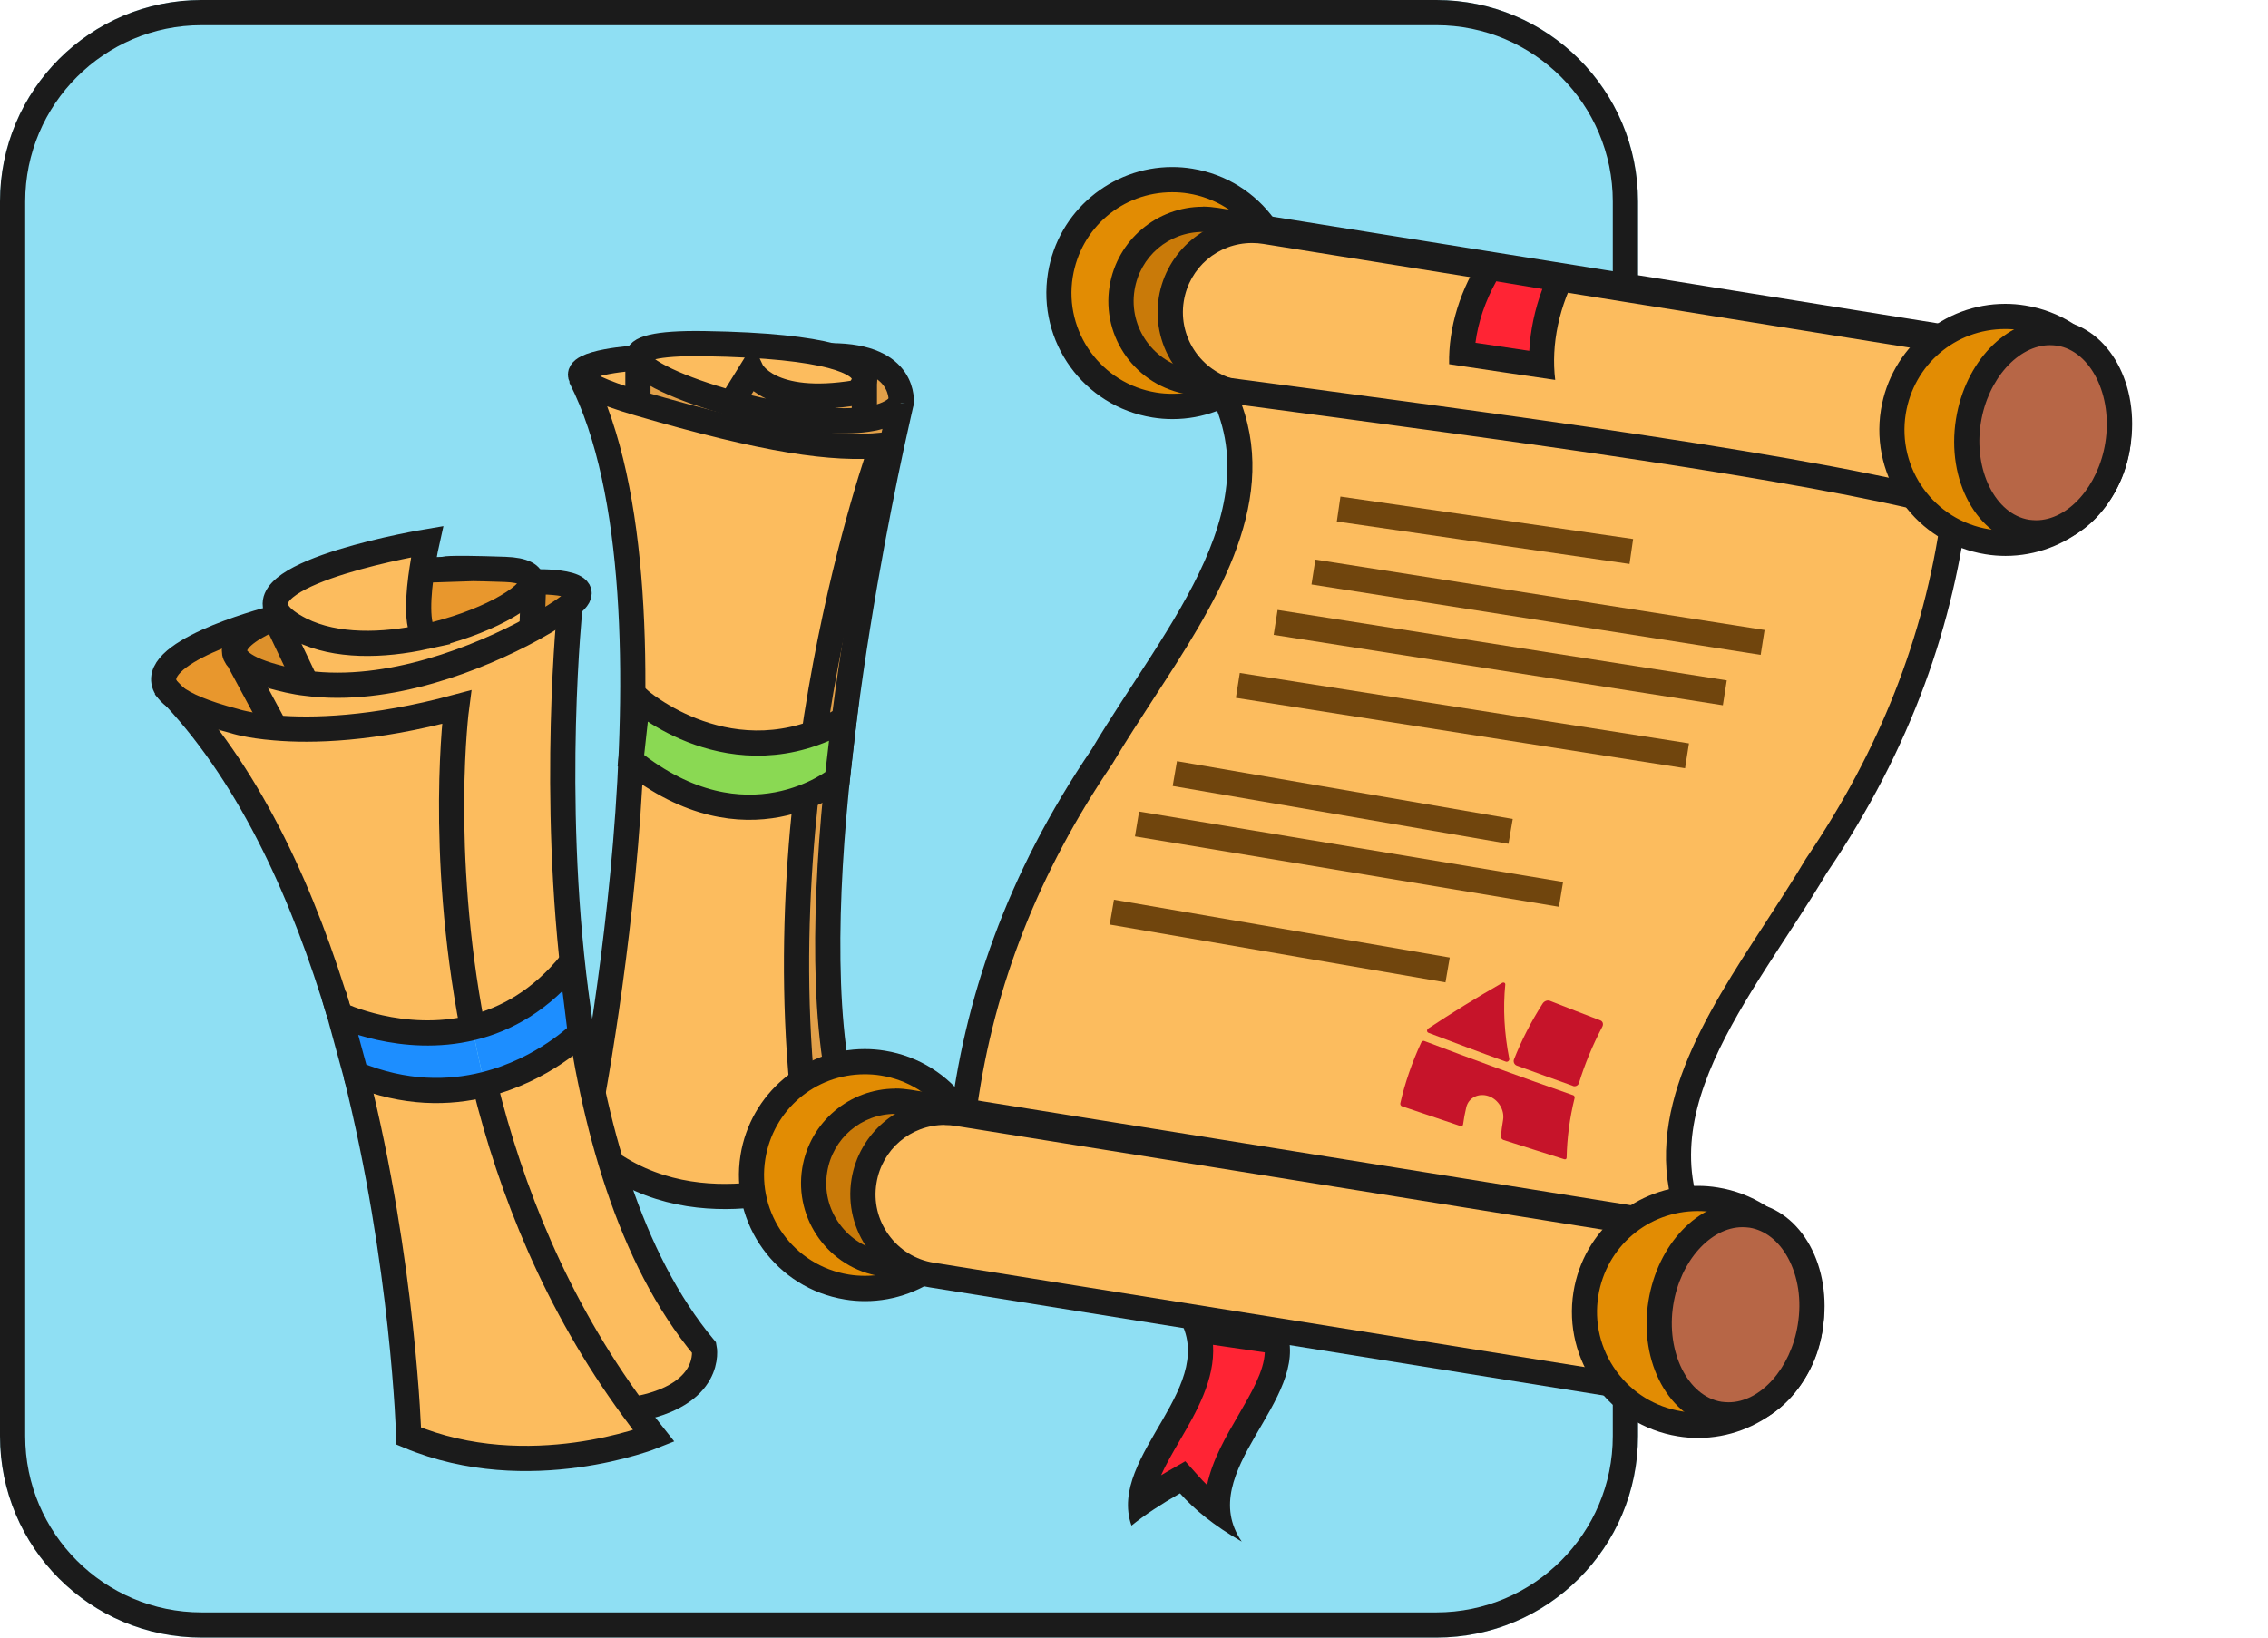 <svg width="180" height="130" viewBox="0 0 180 130" fill="none" xmlns="http://www.w3.org/2000/svg">
<path d="M114 0H16C7.163 0 0 7.163 0 16V114C0 122.837 7.163 130 16 130H114C122.837 130 130 122.837 130 114V16C130 7.163 122.837 0 114 0Z" fill="#8FDFF3"/>
<path d="M114 2C121.72 2 128 8.28 128 16V114C128 121.72 121.72 128 114 128H16C8.28 128 2 121.72 2 114V16C2 8.28 8.28 2 16 2H114ZM114 0H16C7.16 0 0 7.16 0 16V114C0 122.84 7.16 130 16 130H114C122.84 130 130 122.84 130 114V16C130 7.16 122.84 0 114 0Z" fill="#1B1B1B"/>
<path d="M68.6 30.21C68.63 30.1 68.63 29.98 68.6 29.86C68.48 29.33 67.83 28.73 65.97 28.24C71.99 28.25 71.52 32 71.52 32C71.52 32 71.52 32.01 71.51 32.02C69.99 34.22 63.41 33.48 58.04 32L59.64 29.42C59.64 29.42 61.03 32.33 67.96 31.17C67.96 31.17 68.52 30.76 68.6 30.21Z" fill="#E2A049"/>
<path d="M71.51 32.02C71.48 32.18 71.18 33.45 70.73 35.52L70 35.35C66.12 35.71 60.89 35 50.63 32V28.41C50.77 29.42 54.08 30.91 58.04 32C63.41 33.48 69.99 34.22 71.51 32.02V32.02Z" fill="#E2A049"/>
<path d="M70 35.35L70.73 35.52C68.55 45.67 62.88 75.2 67.39 89.08C67.39 89.08 66.76 90.35 64.33 91.68C59.93 63.13 70 35.35 70 35.35V35.35Z" fill="#E2A049"/>
<path d="M50.63 32C60.89 35 66.12 35.71 70 35.35C70 35.35 59.93 63.13 64.33 91.68C64.43 92.37 64.55 93.05 64.67 93.74C64.67 93.74 53.81 98.08 46.35 90.54C46.35 90.54 55.23 47.91 46.1 29.97L46.13 29.95C46.39 30.46 47.64 31.12 50.63 32V32Z" fill="#FCBC5E"/>
<path d="M68.6 29.86C68.63 29.98 68.63 30.1 68.6 30.21V29.86Z" fill="#FCBC5E"/>
<path d="M65.97 28.24C67.83 28.73 68.48 29.33 68.6 29.86V30.21C68.52 30.76 67.96 31.17 67.96 31.17C61.03 32.33 59.64 29.42 59.64 29.42L58.04 32C54.08 30.91 50.77 29.42 50.63 28.41C50.52 27.69 51.99 27.22 55.89 27.28C60.97 27.36 64.09 27.75 65.97 28.24V28.24Z" fill="#FCBC5E"/>
<path d="M50.63 28.41V32C47.64 31.12 46.39 30.46 46.13 29.95C45.48 28.71 50.63 28.41 50.63 28.41Z" fill="#FCBC5E"/>
<path d="M71.51 32.02C69.99 34.22 63.41 33.48 58.04 32C54.08 30.91 50.77 29.42 50.63 28.41C50.52 27.69 51.99 27.22 55.89 27.28C60.97 27.36 64.09 27.75 65.97 28.24C67.83 28.73 68.48 29.33 68.6 29.86C68.63 29.98 68.63 30.1 68.6 30.21C68.52 30.76 67.96 31.17 67.96 31.17C61.03 32.33 59.64 29.42 59.64 29.42L58.04 32" stroke="#1B1B1B" stroke-width="2" stroke-miterlimit="10"/>
<path d="M65.94 28.24H65.97C71.99 28.25 71.52 32 71.52 32" stroke="#1B1B1B" stroke-width="2" stroke-miterlimit="10"/>
<path d="M46.07 29.91L46.1 29.97C55.23 47.91 46.35 90.54 46.35 90.54C53.81 98.08 64.67 93.74 64.67 93.74C64.55 93.05 64.43 92.37 64.33 91.68C59.93 63.13 70 35.35 70 35.35C66.12 35.71 60.89 35 50.63 32C47.64 31.12 46.39 30.46 46.13 29.95C45.48 28.71 50.63 28.41 50.63 28.41V32" stroke="#1B1B1B" stroke-width="2" stroke-miterlimit="10"/>
<path d="M71.52 32C71.52 32 71.52 32.01 71.51 32.02C71.48 32.18 71.18 33.45 70.73 35.52C68.55 45.67 62.88 75.2 67.39 89.08C67.39 89.08 66.76 90.35 64.33 91.68" stroke="#1B1B1B" stroke-width="2" stroke-miterlimit="10"/>
<path d="M68.6 29.86V30.21V32.75" stroke="#1B1B1B" stroke-width="2" stroke-miterlimit="10"/>
<path d="M50.61 55.45C50.61 55.45 58.11 62.17 67 57.09L66.45 61.84C66.45 61.84 59.26 67.75 50.07 60.38L50.61 55.46V55.45Z" fill="#8AD953" stroke="#1B1B1B" stroke-width="2" stroke-miterlimit="10"/>
<path d="M55.89 107C55.89 107 56.66 110.79 50.28 111.89C44.13 103.54 40.54 94.45 38.48 86.09C43.16 84.92 46.06 82 46.06 82L45.67 78.85H45.71C47.05 89.19 49.96 99.89 55.89 107Z" fill="#FCBC5E"/>
<path d="M50.28 111.89C50.79 112.6 51.33 113.3 51.89 114C51.89 114 41.99 118 32.44 114C32.44 114 32.04 100.34 28.24 85.26C32.15 86.87 35.64 86.8 38.48 86.09C40.54 94.45 44.13 103.54 50.28 111.89Z" fill="#FCBC5E"/>
<path d="M45.67 78.85L46.06 82C46.06 82 43.16 84.92 38.48 86.09C38.1 84.56 37.77 83.05 37.5 81.58C40.15 80.93 42.93 79.42 45.36 76.39L45.67 78.85V78.85Z" fill="#1D8EFF"/>
<path d="M42.22 49.94C43.58 49.19 44.64 48.51 45.25 48.04C45.25 48.04 43.66 63.02 45.71 78.84H45.67L45.36 76.39C42.93 79.42 40.15 80.93 37.5 81.58C34.76 67.31 36.24 56.13 36.24 56.13C29.56 57.93 24.73 58.03 21.84 57.78L19.43 52.78C20.09 53.21 21.18 53.62 22.89 54C23.36 54.1 23.83 54.19 24.31 54.24C30.86 55.11 38.02 52.23 42.22 49.94Z" fill="#FCBC5E"/>
<path d="M42.35 46.19C42.35 46.19 47.89 46 45.25 48.04C44.64 48.51 43.58 49.19 42.22 49.94L42.35 46.19Z" fill="#DD912C"/>
<path d="M42.35 46.19L42.22 49.94C38.02 52.23 30.86 55.11 24.31 54.24L21.84 49.04L22.11 48.68C22.41 49.1 22.98 49.54 23.89 50C26.65 51.38 30.39 51.28 33.77 50.54C38.31 49.54 42.21 47.4 42.21 46.17L42.35 46.19Z" fill="#FCBC5E"/>
<path d="M34.01 45.2C35 45.27 34.97 45.1 40 45.27C41.55 45.32 42.21 45.67 42.21 46.17C42.21 47.4 38.31 49.54 33.77 50.54C32.98 49.74 33.2 47.08 33.5 45.15L34.01 45.2Z" fill="#E8972D"/>
<path d="M37.5 81.58C37.77 83.05 38.1 84.56 38.48 86.09C35.64 86.8 32.15 86.87 28.24 85.26C27.85 83.71 27.42 82.14 26.96 80.57V80.54C26.96 80.54 31.94 82.95 37.5 81.58V81.58Z" fill="#1D8EFF"/>
<path d="M36.24 56.13C36.24 56.13 34.76 67.31 37.5 81.58C31.94 82.95 26.95 80.54 26.95 80.54C24.18 71.27 20.05 61.95 13.86 55.31C14.7 55.96 16.2 56.61 18.6 57.24C18.6 57.24 19.69 57.61 21.84 57.78C24.73 58.03 29.56 57.93 36.24 56.13V56.13Z" fill="#FCBC5E"/>
<path d="M33.89 43C33.89 43 33.68 43.93 33.5 45.15C33.2 47.08 32.98 49.74 33.77 50.54C30.39 51.28 26.65 51.38 23.89 50C22.98 49.54 22.41 49.1 22.11 48.68C19.75 45.36 33.89 43 33.89 43Z" fill="#FCBC5E"/>
<path d="M28.24 85.26L26.96 80.57C27.42 82.14 27.85 83.71 28.24 85.26Z" fill="#1D8EFF"/>
<path d="M21.84 49.04L24.31 54.24C23.83 54.19 23.36 54.1 22.89 54C21.18 53.62 20.09 53.21 19.43 52.78L18.69 51.26C19.11 50.18 21.25 49.27 21.74 49.07C21.81 49.05 21.84 49.04 21.84 49.04V49.04Z" fill="#DD912C"/>
<path d="M18.69 51.26C18.48 51.75 18.63 52.27 19.43 52.78L21.84 57.78C19.69 57.61 18.6 57.24 18.6 57.24C16.2 56.61 14.7 55.96 13.86 55.31C13.65 55.08 13.43 54.86 13.21 54.64C11.46 51.86 20.68 49.35 21.74 49.07C21.25 49.27 19.11 50.18 18.69 51.26Z" fill="#E8972D"/>
<path d="M21.74 49.07C21.25 49.27 19.11 50.18 18.69 51.26C18.48 51.75 18.63 52.27 19.43 52.78C20.09 53.21 21.18 53.62 22.89 54C23.36 54.1 23.83 54.19 24.31 54.24C30.86 55.11 38.02 52.23 42.22 49.94C43.58 49.19 44.64 48.51 45.25 48.04C47.89 46 42.35 46.19 42.35 46.19" stroke="#1B1B1B" stroke-width="2" stroke-miterlimit="10"/>
<path d="M33.37 45.27C33.37 45.27 34.281 45.23 35.281 45.2C35.281 45.2 35.048 45.03 40.078 45.2C41.628 45.25 42.21 45.67 42.21 46.17C42.21 47.4 38.31 49.54 33.77 50.54M33.77 50.54C30.39 51.28 26.65 51.38 23.89 50C22.98 49.54 22.41 49.1 22.11 48.68C19.75 45.36 33.89 43 33.89 43C33.89 43 33.68 43.93 33.5 45.15C33.2 47.08 32.98 49.74 33.77 50.54Z" stroke="#1B1B1B" stroke-width="2" stroke-miterlimit="10"/>
<path d="M37.5 81.58C34.76 67.31 36.24 56.13 36.24 56.13C29.56 57.93 24.73 58.03 21.84 57.78C19.69 57.61 18.6 57.24 18.6 57.24C16.2 56.61 14.7 55.96 13.86 55.31C13.56 55.09 13.35 54.87 13.21 54.64C11.46 51.86 20.68 49.35 21.74 49.07C21.81 49.05 21.84 49.04 21.84 49.04L24.31 54.24" stroke="#1B1B1B" stroke-width="2" stroke-miterlimit="10"/>
<path d="M28.24 85.26C32.04 100.34 32.44 114 32.44 114C41.99 118 51.89 114 51.89 114C51.33 113.3 50.79 112.6 50.28 111.89C44.13 103.54 40.54 94.45 38.48 86.09" stroke="#1B1B1B" stroke-width="2" stroke-miterlimit="10"/>
<path d="M12.99 54.41C13.07 54.49 13.14 54.56 13.21 54.64C13.43 54.86 13.65 55.08 13.86 55.31C20.05 61.95 24.18 71.27 26.95 80.54" stroke="#1B1B1B" stroke-width="2" stroke-miterlimit="10"/>
<path d="M45.25 48.04C45.25 48.04 43.66 63.02 45.71 78.84C47.05 89.19 49.96 99.89 55.89 107C55.89 107 56.66 110.79 50.28 111.89" stroke="#1B1B1B" stroke-width="2" stroke-miterlimit="10"/>
<path d="M19 52.5L21.84 57.78" stroke="#1B1B1B" stroke-width="2" stroke-miterlimit="10"/>
<path d="M42.35 46.19L42.22 49.94L42.21 50.3" stroke="#1B1B1B" stroke-width="2" stroke-miterlimit="10"/>
<path d="M26.95 80.54C26.95 80.54 31.94 82.95 37.5 81.58C40.15 80.93 42.93 79.42 45.36 76.39L45.67 78.85L46.06 82C46.06 82 43.16 84.92 38.48 86.09C35.64 86.8 32.15 86.87 28.24 85.26L26.96 80.57L26.5 79L26.95 80.54Z" stroke="#1B1B1B" stroke-width="2" stroke-miterlimit="10"/>
<path d="M93.05 32.27C92.57 32.27 92.09 32.23 91.61 32.15C86.71 31.36 83.36 26.74 84.15 21.84C84.85 17.45 88.59 14.26 93.02 14.26C93.5 14.26 93.98 14.3 94.46 14.38C96.83 14.76 98.92 16.04 100.33 17.99C101.74 19.94 102.31 22.32 101.92 24.69C101.22 29.08 97.48 32.27 93.05 32.27V32.27Z" fill="#E28C03"/>
<path d="M93.03 15.26C93.46 15.26 93.89 15.29 94.31 15.36C96.42 15.7 98.27 16.84 99.52 18.57C100.77 20.3 101.28 22.42 100.94 24.53C100.31 28.43 97 31.26 93.05 31.26C92.62 31.26 92.19 31.23 91.77 31.16C87.41 30.46 84.44 26.35 85.14 21.99C85.77 18.09 89.08 15.26 93.03 15.26V15.26ZM93.03 13.26C88.21 13.26 83.96 16.76 83.17 21.68C82.3 27.13 86.01 32.26 91.46 33.14C92 33.23 92.53 33.27 93.06 33.27C97.88 33.27 102.13 29.77 102.92 24.85C103.79 19.4 100.08 14.27 94.63 13.39C94.09 13.3 93.56 13.26 93.03 13.26V13.26Z" fill="#1B1B1B"/>
<path d="M94.44 30.33C92.73 30.05 91.22 29.13 90.2 27.72C89.18 26.31 88.77 24.6 89.05 22.88C89.56 19.71 92.25 17.41 95.46 17.41C95.8 17.41 96.15 17.44 96.5 17.49L159.2 27.55L157.14 40.39L94.44 30.33V30.33Z" fill="#C97A09"/>
<path d="M95.46 18.41C95.75 18.41 96.05 18.43 96.34 18.48L158.05 28.38L156.31 39.24L94.6 29.34C91.61 28.86 89.56 26.03 90.04 23.04C90.47 20.36 92.75 18.41 95.46 18.41V18.41ZM95.46 16.41C91.84 16.41 88.66 19.04 88.06 22.72C87.4 26.81 90.19 30.66 94.28 31.31L157.97 41.53L160.35 26.72L96.66 16.5C96.26 16.44 95.86 16.4 95.46 16.4V16.41Z" fill="#1B1B1B"/>
<path d="M98.35 31.21C94.81 30.64 92.39 27.3 92.96 23.76C93.47 20.59 96.16 18.29 99.37 18.29C99.72 18.29 100.06 18.32 100.41 18.37L158.17 27.64L156.11 40.48L98.35 31.21V31.21Z" fill="#FCBC5E"/>
<path d="M99.37 19.29C99.66 19.29 99.96 19.31 100.25 19.36L157.02 28.47L155.28 39.33L98.51 30.22C95.52 29.74 93.47 26.91 93.95 23.92C94.38 21.24 96.66 19.29 99.37 19.29V19.29ZM99.37 17.29C95.75 17.29 92.57 19.92 91.97 23.6C91.31 27.69 94.1 31.54 98.19 32.19L156.94 41.62L159.32 26.81L100.57 17.38C100.17 17.32 99.77 17.28 99.37 17.28V17.29Z" fill="#1B1B1B"/>
<path d="M132.62 97.58C110.39 94.62 87.43 91.56 76.45 88.56C77.75 78.38 81.36 69.04 87.47 60.04C88.51 58.29 89.65 56.55 90.74 54.87C95.81 47.09 101.04 39.07 96.95 30.93L99 31.2C121.23 34.16 144.19 37.22 155.17 40.22C153.87 50.4 150.26 59.74 144.15 68.75C143.11 70.5 141.97 72.24 140.88 73.92C135.81 81.7 130.58 89.72 134.67 97.86L132.62 97.59V97.58Z" fill="#FCBC5E"/>
<path d="M98.56 32.15L98.85 32.19C120.5 35.07 142.85 38.05 154.06 40.96C152.69 50.64 149.17 59.56 143.32 68.18L143.29 68.23L143.26 68.28C142.26 69.96 141.13 71.69 140.04 73.37C135.37 80.54 130.15 88.53 133.06 96.64L132.77 96.6C111.12 93.72 88.77 90.74 77.56 87.83C78.93 78.15 82.45 69.23 88.3 60.61L88.33 60.56L88.36 60.51C89.36 58.83 90.49 57.1 91.58 55.42C96.25 48.25 101.47 40.26 98.56 32.15V32.15ZM95.05 29.66C101.79 39.6 92.55 49.54 86.64 59.48C79.89 69.42 76.49 79.36 75.35 89.3C86.66 92.57 112.02 95.85 136.57 99.12C129.83 89.18 139.07 79.24 144.98 69.3C151.73 59.36 155.13 49.42 156.27 39.48C144.96 36.21 119.6 32.93 95.05 29.66V29.66Z" fill="#1B1B1B"/>
<path d="M159.16 43.13C158.68 43.13 158.2 43.09 157.72 43.01C155.35 42.63 153.26 41.35 151.85 39.4C150.44 37.45 149.87 35.07 150.26 32.7C150.96 28.31 154.7 25.12 159.14 25.12C159.62 25.12 160.1 25.16 160.58 25.24C165.48 26.03 168.83 30.65 168.04 35.55C167.34 39.94 163.6 43.13 159.17 43.13H159.16Z" fill="#E28C03"/>
<path d="M159.14 26.12C159.56 26.12 160 26.15 160.42 26.22C164.78 26.92 167.75 31.03 167.05 35.39C166.42 39.29 163.11 42.12 159.16 42.12C158.73 42.12 158.3 42.09 157.88 42.02C153.52 41.32 150.55 37.21 151.25 32.85C151.88 28.95 155.19 26.12 159.14 26.12ZM159.14 24.12C154.32 24.12 150.07 27.62 149.28 32.54C148.41 37.99 152.12 43.12 157.57 44C158.11 44.09 158.64 44.13 159.17 44.13C163.99 44.13 168.24 40.63 169.03 35.71C169.9 30.26 166.19 25.13 160.74 24.25C160.2 24.16 159.67 24.12 159.14 24.12Z" fill="#1B1B1B"/>
<path d="M161.6 42.31C161.36 42.31 161.12 42.29 160.88 42.25C159.35 42 158.01 40.98 157.13 39.37C156.2 37.68 155.88 35.56 156.22 33.4C156.86 29.41 159.64 26.39 162.69 26.39C162.93 26.39 163.17 26.41 163.41 26.45C166.68 26.97 168.77 30.94 168.07 35.3C167.43 39.29 164.65 42.31 161.59 42.31H161.6Z" fill="#B76646"/>
<path d="M162.7 27.4C162.89 27.4 163.07 27.42 163.26 27.44C165.94 27.87 167.69 31.4 167.09 35.14C166.54 38.6 164.13 41.3 161.6 41.3C161.41 41.3 161.23 41.28 161.04 41.26C158.36 40.83 156.61 37.3 157.21 33.56C157.76 30.1 160.17 27.4 162.7 27.4V27.4ZM162.7 25.4C159.2 25.4 155.97 28.72 155.24 33.25C154.45 38.16 156.91 42.63 160.73 43.25C161.02 43.3 161.32 43.32 161.61 43.32C165.11 43.32 168.34 40 169.07 35.47C169.86 30.56 167.4 26.09 163.58 25.47C163.29 25.42 163 25.4 162.7 25.4V25.4Z" fill="#1B1B1B"/>
<path d="M68.65 102.29C68.17 102.29 67.69 102.25 67.21 102.17C64.84 101.79 62.75 100.51 61.34 98.56C59.93 96.61 59.36 94.23 59.75 91.86C60.45 87.47 64.19 84.28 68.62 84.28C69.1 84.28 69.58 84.32 70.06 84.4C74.96 85.19 78.31 89.81 77.52 94.71C76.82 99.1 73.08 102.29 68.65 102.29V102.29Z" fill="#E28C03"/>
<path d="M68.63 85.28C69.05 85.28 69.49 85.31 69.91 85.38C72.02 85.72 73.87 86.86 75.12 88.59C76.37 90.32 76.88 92.44 76.54 94.55C75.91 98.45 72.6 101.28 68.65 101.28C68.22 101.28 67.79 101.25 67.37 101.18C63.01 100.48 60.04 96.37 60.74 92.01C61.37 88.11 64.68 85.28 68.63 85.28V85.28ZM68.63 83.28C63.81 83.28 59.56 86.78 58.77 91.7C57.9 97.15 61.61 102.28 67.06 103.16C67.6 103.25 68.13 103.29 68.66 103.29C73.48 103.29 77.73 99.79 78.52 94.87C79.39 89.42 75.68 84.29 70.23 83.41C69.69 83.32 69.16 83.28 68.63 83.28V83.28Z" fill="#1B1B1B"/>
<path d="M70.04 100.35C68.33 100.07 66.82 99.15 65.8 97.74C64.78 96.33 64.37 94.62 64.65 92.9C65.16 89.73 67.85 87.43 71.06 87.43C71.4 87.43 71.75 87.46 72.1 87.51L138.75 98.2L136.69 111.04L70.04 100.35V100.35Z" fill="#C97A09"/>
<path d="M71.06 88.43C71.35 88.43 71.65 88.45 71.94 88.5L137.6 99.03L135.86 109.89L70.2 99.36C68.75 99.13 67.48 98.34 66.62 97.15C65.76 95.96 65.41 94.51 65.65 93.05C66.08 90.37 68.36 88.42 71.07 88.42L71.06 88.43ZM71.07 86.42C67.45 86.42 64.27 89.05 63.67 92.73C63.01 96.82 65.8 100.67 69.89 101.32L137.53 112.17L139.91 97.36L72.27 86.51C71.87 86.45 71.47 86.41 71.07 86.41V86.42Z" fill="#1B1B1B"/>
<path d="M73.95 101.23C72.24 100.95 70.73 100.03 69.71 98.62C68.69 97.21 68.28 95.5 68.56 93.78C69.07 90.61 71.76 88.31 74.97 88.31C75.31 88.31 75.66 88.34 76.01 88.39L131.8 97.34L129.74 110.18L73.95 101.23V101.23Z" fill="#FCBC5E"/>
<path d="M74.97 89.31C75.26 89.31 75.56 89.33 75.85 89.38L130.65 98.17L128.91 109.03L74.11 100.24C72.66 100.01 71.39 99.22 70.53 98.03C69.67 96.84 69.32 95.39 69.56 93.93C69.99 91.25 72.27 89.3 74.98 89.3L74.97 89.31ZM74.98 87.3C71.36 87.3 68.18 89.93 67.58 93.61C66.92 97.7 69.71 101.55 73.8 102.2L130.57 111.31L132.95 96.5L76.18 87.39C75.78 87.33 75.38 87.29 74.98 87.29V87.3Z" fill="#1B1B1B"/>
<path d="M134.77 113.15C134.29 113.15 133.81 113.11 133.33 113.03C130.96 112.65 128.87 111.37 127.46 109.42C126.05 107.47 125.48 105.09 125.87 102.72C126.57 98.33 130.31 95.14 134.74 95.14C135.22 95.14 135.7 95.18 136.18 95.26C138.55 95.64 140.64 96.92 142.05 98.87C143.46 100.82 144.03 103.2 143.64 105.57C142.94 109.96 139.2 113.15 134.77 113.15Z" fill="#E28C03"/>
<path d="M134.74 96.14C135.16 96.14 135.6 96.17 136.02 96.24C138.13 96.58 139.98 97.72 141.23 99.45C142.48 101.18 142.99 103.3 142.65 105.41C142.02 109.31 138.71 112.14 134.76 112.14C134.33 112.14 133.9 112.11 133.48 112.04C131.37 111.7 129.52 110.56 128.27 108.83C127.02 107.1 126.51 104.98 126.85 102.87C127.48 98.97 130.79 96.14 134.74 96.14ZM134.74 94.14C129.92 94.14 125.67 97.64 124.88 102.56C124.01 108.01 127.72 113.14 133.17 114.02C133.71 114.11 134.24 114.15 134.77 114.15C139.59 114.15 143.84 110.65 144.63 105.73C145.5 100.28 141.79 95.15 136.34 94.27C135.8 94.18 135.27 94.14 134.74 94.14V94.14Z" fill="#1B1B1B"/>
<path d="M137.2 112.33C136.96 112.33 136.72 112.31 136.48 112.27C133.21 111.75 131.12 107.78 131.82 103.42C132.46 99.43 135.24 96.41 138.29 96.41C138.53 96.41 138.77 96.43 139.01 96.47C140.54 96.72 141.88 97.74 142.76 99.35C143.69 101.04 144.01 103.16 143.67 105.32C143.03 109.31 140.25 112.33 137.2 112.33Z" fill="#B76646"/>
<path d="M138.3 97.42C138.49 97.42 138.67 97.44 138.86 97.46C140.08 97.66 141.16 98.5 141.89 99.83C142.71 101.33 143 103.22 142.68 105.16C142.13 108.62 139.72 111.32 137.19 111.32C137 111.32 136.82 111.3 136.63 111.28C133.95 110.85 132.2 107.32 132.8 103.58C133.35 100.12 135.76 97.42 138.29 97.42H138.3ZM138.29 95.42C134.79 95.42 131.56 98.74 130.83 103.27C130.04 108.18 132.5 112.65 136.32 113.27C136.61 113.32 136.9 113.34 137.2 113.34C140.7 113.34 143.93 110.02 144.66 105.49C145.45 100.58 142.99 96.11 139.17 95.49C138.88 95.44 138.59 95.42 138.29 95.42Z" fill="#1B1B1B"/>
<path d="M122.34 29C120.22 28.69 118.11 28.38 116.01 28.06C116.13 25.77 116.9 23.39 118.22 21.24C120.07 21.54 121.93 21.85 123.8 22.16C122.79 24.39 122.28 26.74 122.33 29H122.34Z" fill="#FF2434"/>
<path d="M118.75 22.33C119.97 22.53 121.19 22.73 122.41 22.94C121.81 24.55 121.46 26.21 121.37 27.85C119.94 27.64 118.52 27.43 117.1 27.21C117.31 25.57 117.88 23.9 118.75 22.33ZM117.75 20.14C115.87 22.95 114.95 26.03 115.01 28.91C117.8 29.33 120.61 29.75 123.43 30.16C123.09 27.35 123.72 24.27 125.32 21.39C122.78 20.97 120.25 20.55 117.75 20.14Z" fill="#1B1B1B"/>
<path d="M96.65 119.93C95.79 119.28 95.05 118.6 94.41 117.88L93.87 117.28L93.17 117.68C92.17 118.25 91.3 118.79 90.55 119.32C90.61 117.59 91.67 115.76 92.79 113.86C94.28 111.31 95.92 108.48 95.08 105.58C97.2 105.88 99.29 106.19 101.34 106.49C101.72 108.48 100.47 110.61 99.17 112.85C97.89 115.04 96.49 117.45 96.67 119.93H96.65Z" fill="#FF2434"/>
<path d="M96.28 106.76C97.66 106.96 99.03 107.16 100.38 107.36C100.32 108.85 99.32 110.56 98.28 112.35C97.31 114.02 96.21 115.9 95.8 117.89C95.57 117.67 95.36 117.44 95.15 117.21L94.07 116L92.66 116.81C92.49 116.91 92.32 117.01 92.15 117.11C92.54 116.23 93.08 115.31 93.63 114.36C94.93 112.13 96.45 109.52 96.27 106.76H96.28ZM93.35 104.32C97.18 109.91 87.82 115.51 89.8 121.11C90.85 120.26 92.16 119.4 93.65 118.55C94.79 119.83 96.33 121.1 98.55 122.38C94.72 116.78 104.08 111.19 102.1 105.59C99.25 105.17 96.33 104.75 93.35 104.32Z" fill="#1B1B1B"/>
<path d="M106.24 40.41L129.47 43.78" stroke="#70450D" stroke-width="2" stroke-miterlimit="10"/>
<path d="M104.24 45.41L139.89 51" stroke="#70450D" stroke-width="2" stroke-miterlimit="10"/>
<path d="M101.24 49.41L136.89 55" stroke="#70450D" stroke-width="2" stroke-miterlimit="10"/>
<path d="M98.24 54.41L133.89 60" stroke="#70450D" stroke-width="2" stroke-miterlimit="10"/>
<path d="M90.24 65.41L123.89 71" stroke="#70450D" stroke-width="2" stroke-miterlimit="10"/>
<path d="M93.24 61.41L119.89 66" stroke="#70450D" stroke-width="2" stroke-miterlimit="10"/>
<path d="M88.24 72.41L114.89 77" stroke="#70450D" stroke-width="2" stroke-miterlimit="10"/>
<path d="M124.81 86.192C123.308 85.654 121.838 85.132 120.384 84.595C120.178 84.516 120.083 84.295 120.162 84.089C120.747 82.603 121.506 81.117 122.423 79.679C122.549 79.473 122.802 79.379 122.992 79.442C124.32 79.963 125.647 80.485 127.023 81.007C127.212 81.086 127.276 81.307 127.165 81.513C126.39 82.983 125.774 84.484 125.316 85.97C125.252 86.176 125.031 86.286 124.825 86.207L124.81 86.192Z" fill="#C6142A"/>
<path d="M119.182 78.051C117.143 79.22 115.199 80.422 113.365 81.639C113.223 81.734 113.223 81.924 113.365 81.987C115.373 82.746 117.412 83.52 119.514 84.279C119.656 84.326 119.814 84.2 119.783 84.042C119.388 82.05 119.277 80.058 119.467 78.145C119.467 78.019 119.34 77.956 119.198 78.035L119.182 78.051Z" fill="#C6142A"/>
<path d="M124.826 86.935C120.747 85.512 116.811 84.073 113.033 82.635C112.954 82.603 112.844 82.666 112.796 82.761C112.053 84.358 111.5 85.986 111.136 87.583C111.12 87.677 111.168 87.788 111.263 87.82C112.796 88.341 114.329 88.863 115.894 89.385C116.005 89.416 116.1 89.369 116.116 89.274C116.179 88.816 116.258 88.373 116.369 87.915C116.542 87.14 117.349 86.745 118.139 87.014C118.929 87.282 119.419 88.136 119.293 88.895C119.214 89.353 119.151 89.796 119.119 90.238C119.119 90.333 119.198 90.444 119.309 90.491C120.905 90.997 122.518 91.519 124.146 92.025C124.241 92.056 124.336 92.009 124.336 91.898C124.367 90.365 124.573 88.768 124.968 87.172C125 87.077 124.936 86.966 124.841 86.935H124.826Z" fill="#C6142A"/>
</svg>

